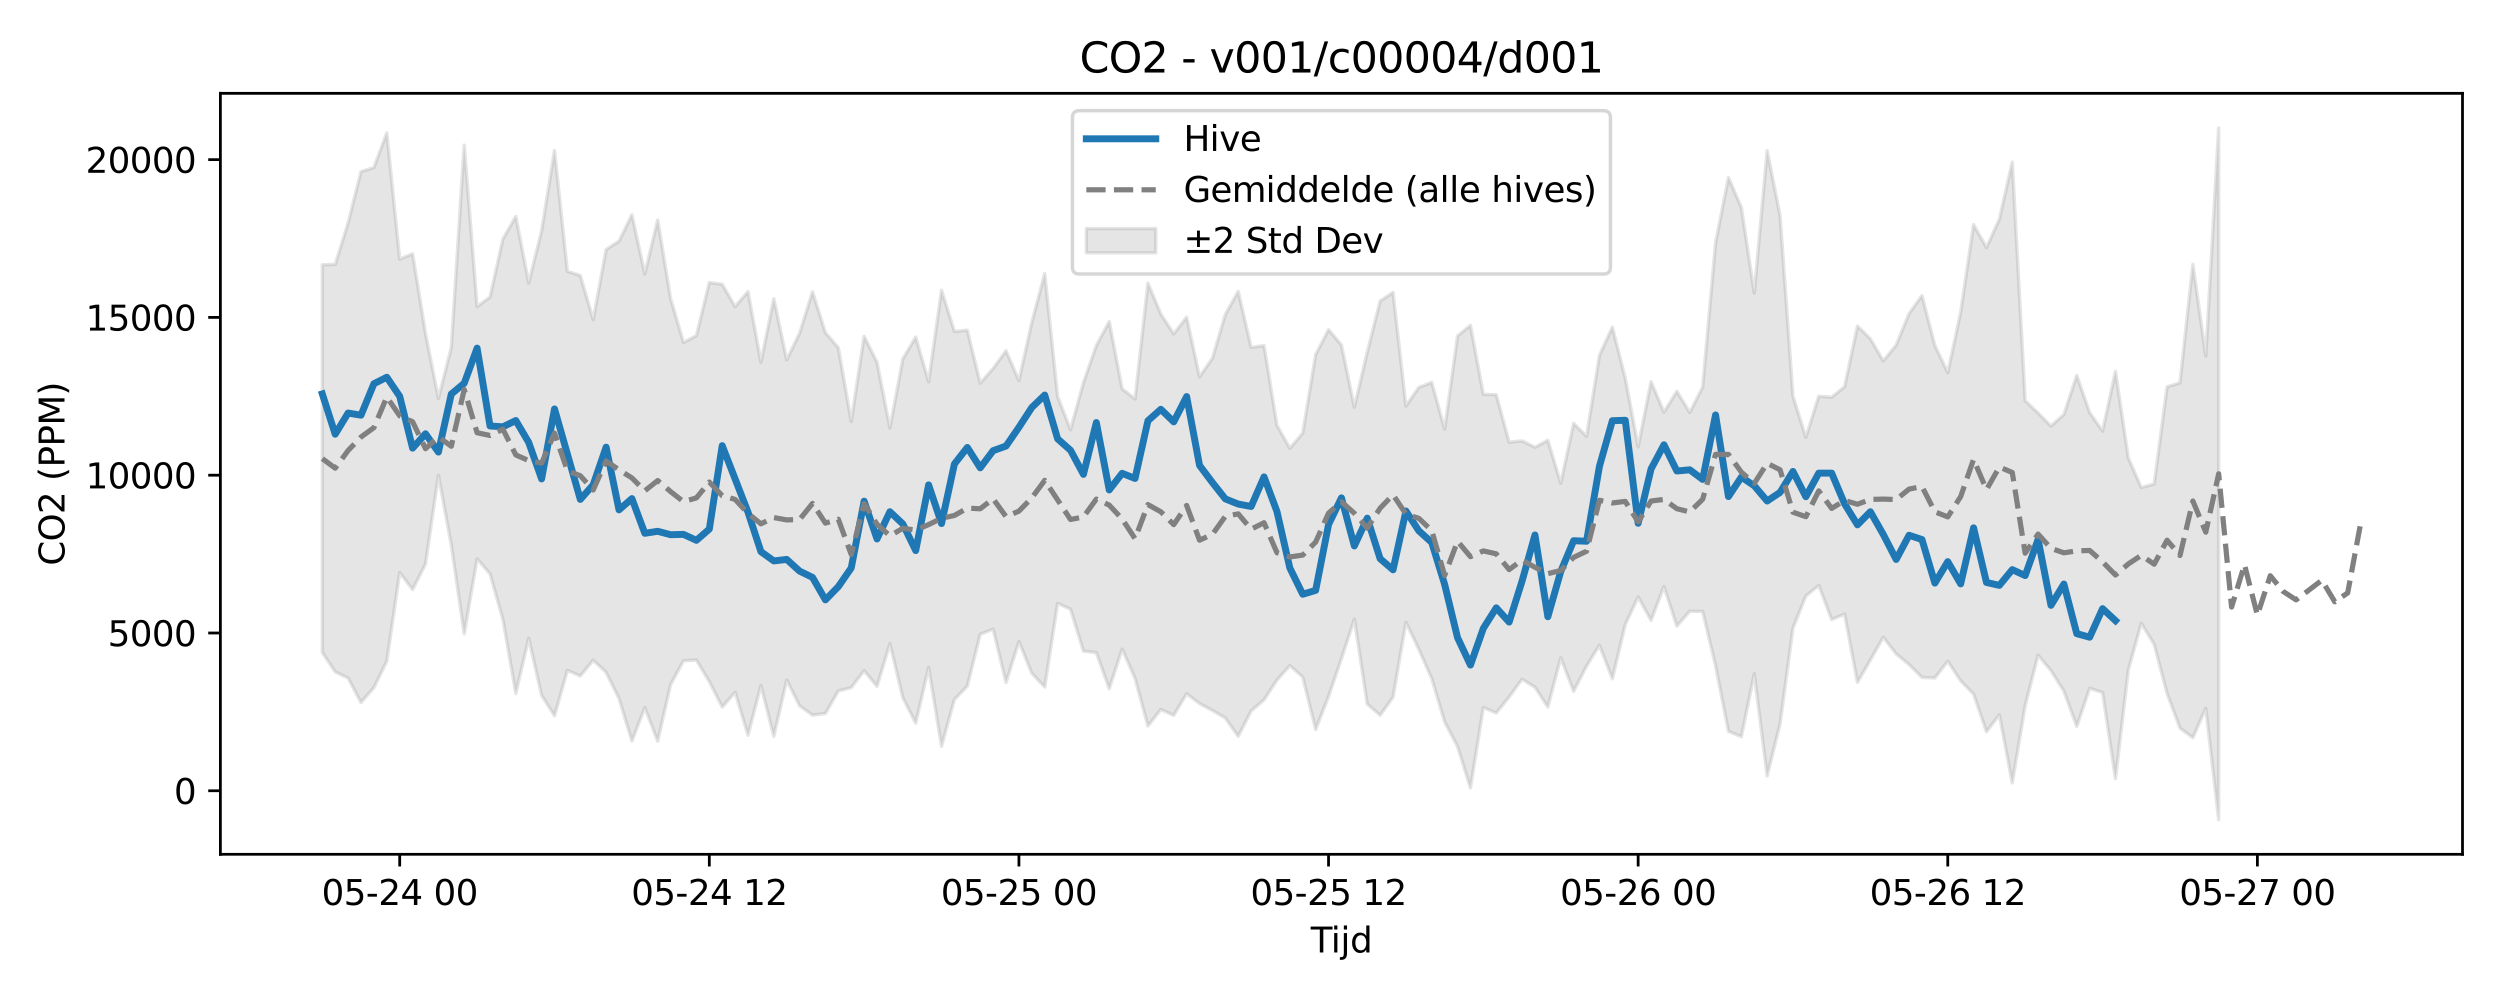 <?xml version="1.0" encoding="utf-8" standalone="no"?>
<!DOCTYPE svg PUBLIC "-//W3C//DTD SVG 1.1//EN"
  "http://www.w3.org/Graphics/SVG/1.1/DTD/svg11.dtd">
<svg xmlns:xlink="http://www.w3.org/1999/xlink" width="720pt" height="288pt" viewBox="0 0 720 288" xmlns="http://www.w3.org/2000/svg" version="1.1">
 <defs>
  <style type="text/css">*{stroke-linejoin: round; stroke-linecap: butt}</style>
 </defs>
 <g id="figure_1">
  <g id="patch_1">
   <path d="M 0 288 
L 720 288 
L 720 0 
L 0 0 
z
" style="fill: #ffffff"/>
  </g>
  <g id="axes_1">
   <g id="patch_2">
    <path d="M 63.47 246.04 
L 709.2 246.04 
L 709.2 26.88 
L 63.47 26.88 
z
" style="fill: #ffffff"/>
   </g>
   <g id="FillBetweenPolyCollection_1">
    <defs>
     <path id="mfb0bd719fb" d="M 92.821 -211.754 
L 92.821 -100.082 
L 96.537 -94.511 
L 100.252 -92.708 
L 103.967 -85.684 
L 107.683 -89.939 
L 111.398 -97.582 
L 115.114 -123.101 
L 118.829 -118.195 
L 122.544 -125.552 
L 126.26 -151.124 
L 129.975 -131.046 
L 133.69 -105.453 
L 137.406 -127.048 
L 141.121 -122.728 
L 144.836 -109.633 
L 148.552 -88.292 
L 152.267 -104.175 
L 155.983 -87.737 
L 159.698 -81.854 
L 163.413 -94.943 
L 167.129 -93.319 
L 170.844 -97.842 
L 174.559 -94.353 
L 178.275 -86.821 
L 181.99 -74.576 
L 185.705 -84.189 
L 189.421 -74.549 
L 193.136 -90.828 
L 196.852 -97.688 
L 200.567 -97.889 
L 204.282 -91.688 
L 207.998 -84.365 
L 211.713 -88.627 
L 215.428 -76.258 
L 219.144 -90.6 
L 222.859 -75.932 
L 226.574 -92.169 
L 230.29 -84.725 
L 234.005 -82.051 
L 237.721 -82.511 
L 241.436 -89.016 
L 245.151 -89.964 
L 248.867 -94.842 
L 252.582 -90.345 
L 256.297 -102.637 
L 260.013 -87.062 
L 263.728 -79.731 
L 267.443 -95.794 
L 271.159 -73.086 
L 274.874 -86.544 
L 278.589 -90.403 
L 282.305 -105.327 
L 286.02 -106.801 
L 289.736 -91.429 
L 293.451 -103.218 
L 297.166 -94.078 
L 300.882 -90.128 
L 304.597 -114.224 
L 308.312 -112.551 
L 312.028 -100.472 
L 315.743 -100.039 
L 319.458 -89.661 
L 323.174 -101.057 
L 326.889 -92.629 
L 330.605 -78.917 
L 334.32 -83.649 
L 338.035 -81.978 
L 341.751 -88.209 
L 345.466 -85.377 
L 349.181 -83.374 
L 352.897 -81.199 
L 356.612 -75.926 
L 360.327 -83.242 
L 364.043 -86.436 
L 367.758 -92.127 
L 371.474 -96.304 
L 375.189 -93.007 
L 378.904 -77.914 
L 382.62 -87.399 
L 386.335 -98.298 
L 390.05 -109.662 
L 393.766 -85.248 
L 397.481 -82.006 
L 401.196 -87.211 
L 404.912 -108.794 
L 408.627 -100.994 
L 412.343 -92.542 
L 416.058 -80.105 
L 419.773 -72.987 
L 423.489 -61.066 
L 427.204 -84.263 
L 430.919 -82.668 
L 434.635 -87.269 
L 438.35 -92.381 
L 442.065 -90.076 
L 445.781 -84.386 
L 449.496 -98.55 
L 453.212 -88.91 
L 456.927 -96.153 
L 460.642 -102.172 
L 464.358 -92.509 
L 468.073 -108.115 
L 471.788 -116.063 
L 475.504 -109.327 
L 479.219 -119.069 
L 482.934 -107.682 
L 486.65 -111.946 
L 490.365 -111.905 
L 494.081 -96.255 
L 497.796 -77.394 
L 501.511 -75.821 
L 505.227 -93.947 
L 508.942 -64.521 
L 512.657 -79.504 
L 516.373 -107.094 
L 520.088 -116.355 
L 523.803 -119.383 
L 527.519 -109.559 
L 531.234 -111.155 
L 534.949 -91.473 
L 538.665 -97.908 
L 542.38 -104.459 
L 546.096 -99.683 
L 549.811 -96.601 
L 553.526 -92.905 
L 557.242 -92.73 
L 560.957 -97.566 
L 564.672 -91.892 
L 568.388 -88.101 
L 572.103 -77.263 
L 575.818 -82.126 
L 579.534 -62.531 
L 583.249 -84.778 
L 586.965 -99.32 
L 590.68 -94.865 
L 594.395 -88.942 
L 598.111 -78.819 
L 601.826 -89.773 
L 605.541 -88.536 
L 609.257 -63.748 
L 612.972 -95.11 
L 616.687 -108.521 
L 620.403 -102.413 
L 624.118 -88.262 
L 627.834 -78.296 
L 631.549 -75.537 
L 635.264 -83.996 
L 638.98 -51.922 
L 638.98 -251.158 
L 638.98 -251.158 
L 635.264 -185.482 
L 631.549 -211.863 
L 627.834 -177.752 
L 624.118 -176.587 
L 620.403 -148.606 
L 616.687 -147.585 
L 612.972 -156.092 
L 609.257 -181.05 
L 605.541 -163.829 
L 601.826 -169.162 
L 598.111 -179.886 
L 594.395 -168.63 
L 590.68 -165.296 
L 586.965 -169.051 
L 583.249 -172.595 
L 579.534 -241.314 
L 575.818 -224.881 
L 572.103 -216.708 
L 568.388 -223.313 
L 564.672 -198.07 
L 560.957 -180.7 
L 557.242 -188.492 
L 553.526 -202.865 
L 549.811 -197.673 
L 546.096 -188.6 
L 542.38 -184.06 
L 538.665 -190.42 
L 534.949 -194.083 
L 531.234 -176.585 
L 527.519 -173.595 
L 523.803 -173.881 
L 520.088 -162.028 
L 516.373 -173.888 
L 512.657 -225.899 
L 508.942 -244.624 
L 505.227 -203.612 
L 501.511 -228.233 
L 497.796 -236.863 
L 494.081 -218.032 
L 490.365 -176.522 
L 486.65 -169.199 
L 482.934 -175.294 
L 479.219 -169.29 
L 475.504 -178.075 
L 471.788 -159.32 
L 468.073 -179.083 
L 464.358 -193.781 
L 460.642 -185.664 
L 456.927 -162.339 
L 453.212 -166.071 
L 449.496 -148.825 
L 445.781 -161.192 
L 442.065 -159.162 
L 438.35 -161.028 
L 434.635 -160.646 
L 430.919 -174.319 
L 427.204 -174.416 
L 423.489 -194.304 
L 419.773 -191.253 
L 416.058 -164.416 
L 412.343 -177.863 
L 408.627 -176.437 
L 404.912 -171.069 
L 401.196 -203.793 
L 397.481 -201.291 
L 393.766 -186.553 
L 390.05 -170.718 
L 386.335 -188.641 
L 382.62 -193.048 
L 378.904 -185.856 
L 375.189 -163.269 
L 371.474 -158.891 
L 367.758 -165.534 
L 364.043 -188.47 
L 360.327 -187.95 
L 356.612 -204.083 
L 352.897 -197.43 
L 349.181 -184.831 
L 345.466 -179.476 
L 341.751 -196.648 
L 338.035 -191.828 
L 334.32 -197.565 
L 330.605 -206.451 
L 326.889 -173.099 
L 323.174 -176.032 
L 319.458 -195.399 
L 315.743 -188.471 
L 312.028 -177.759 
L 308.312 -164.22 
L 304.597 -173.783 
L 300.882 -209.199 
L 297.166 -195.16 
L 293.451 -178.377 
L 289.736 -186.976 
L 286.02 -181.888 
L 282.305 -177.623 
L 278.589 -192.908 
L 274.874 -192.542 
L 271.159 -204.399 
L 267.443 -178.039 
L 263.728 -190.92 
L 260.013 -184.637 
L 256.297 -164.706 
L 252.582 -183.681 
L 248.867 -191.138 
L 245.151 -166.628 
L 241.436 -187.889 
L 237.721 -192.182 
L 234.005 -203.978 
L 230.29 -192.05 
L 226.574 -184.362 
L 222.859 -201.953 
L 219.144 -183.678 
L 215.428 -204.027 
L 211.713 -199.703 
L 207.998 -206.128 
L 204.282 -206.633 
L 200.567 -191.334 
L 196.852 -189.35 
L 193.136 -202.003 
L 189.421 -224.664 
L 185.705 -209.101 
L 181.99 -226.139 
L 178.275 -218.554 
L 174.559 -216.12 
L 170.844 -195.926 
L 167.129 -208.65 
L 163.413 -209.848 
L 159.698 -244.641 
L 155.983 -221.528 
L 152.267 -206.502 
L 148.552 -225.678 
L 144.836 -219.142 
L 141.121 -202.444 
L 137.406 -199.691 
L 133.69 -246.204 
L 129.975 -187.919 
L 126.26 -173.235 
L 122.544 -191.991 
L 118.829 -214.894 
L 115.114 -213.356 
L 111.398 -249.735 
L 107.683 -239.742 
L 103.967 -238.589 
L 100.252 -223.797 
L 96.537 -211.821 
L 92.821 -211.754 
z
" style="stroke: #808080; stroke-opacity: 0.2"/>
    </defs>
    <g clip-path="url(#p4676e4a6c6)">
     <use xlink:href="#mfb0bd719fb" x="0" y="288" style="fill: #808080; fill-opacity: 0.2; stroke: #808080; stroke-opacity: 0.2"/>
    </g>
   </g>
   <g id="matplotlib.axis_1">
    <g id="xtick_1">
     <g id="line2d_1">
      <defs>
       <path id="m310121b23c" d="M 0 0 
L 0 3.5 
" style="stroke: #000000; stroke-width: 0.8"/>
      </defs>
      <g>
       <use xlink:href="#m310121b23c" x="115.114" y="246.04" style="stroke: #000000; stroke-width: 0.8"/>
      </g>
     </g>
     <g id="text_1">
      <!-- 05-24 00 -->
      <g transform="translate(92.633 260.638) scale(0.1 -0.1)">
       <defs>
        <path id="DejaVuSans-30" d="M 2034 4250 
Q 1547 4250 1301 3770 
Q 1056 3291 1056 2328 
Q 1056 1369 1301 889 
Q 1547 409 2034 409 
Q 2525 409 2770 889 
Q 3016 1369 3016 2328 
Q 3016 3291 2770 3770 
Q 2525 4250 2034 4250 
z
M 2034 4750 
Q 2819 4750 3233 4129 
Q 3647 3509 3647 2328 
Q 3647 1150 3233 529 
Q 2819 -91 2034 -91 
Q 1250 -91 836 529 
Q 422 1150 422 2328 
Q 422 3509 836 4129 
Q 1250 4750 2034 4750 
z
" transform="scale(0.016)"/>
        <path id="DejaVuSans-35" d="M 691 4666 
L 3169 4666 
L 3169 4134 
L 1269 4134 
L 1269 2991 
Q 1406 3038 1543 3061 
Q 1681 3084 1819 3084 
Q 2600 3084 3056 2656 
Q 3513 2228 3513 1497 
Q 3513 744 3044 326 
Q 2575 -91 1722 -91 
Q 1428 -91 1123 -41 
Q 819 9 494 109 
L 494 744 
Q 775 591 1075 516 
Q 1375 441 1709 441 
Q 2250 441 2565 725 
Q 2881 1009 2881 1497 
Q 2881 1984 2565 2268 
Q 2250 2553 1709 2553 
Q 1456 2553 1204 2497 
Q 953 2441 691 2322 
L 691 4666 
z
" transform="scale(0.016)"/>
        <path id="DejaVuSans-2d" d="M 313 2009 
L 1997 2009 
L 1997 1497 
L 313 1497 
L 313 2009 
z
" transform="scale(0.016)"/>
        <path id="DejaVuSans-32" d="M 1228 531 
L 3431 531 
L 3431 0 
L 469 0 
L 469 531 
Q 828 903 1448 1529 
Q 2069 2156 2228 2338 
Q 2531 2678 2651 2914 
Q 2772 3150 2772 3378 
Q 2772 3750 2511 3984 
Q 2250 4219 1831 4219 
Q 1534 4219 1204 4116 
Q 875 4013 500 3803 
L 500 4441 
Q 881 4594 1212 4672 
Q 1544 4750 1819 4750 
Q 2544 4750 2975 4387 
Q 3406 4025 3406 3419 
Q 3406 3131 3298 2873 
Q 3191 2616 2906 2266 
Q 2828 2175 2409 1742 
Q 1991 1309 1228 531 
z
" transform="scale(0.016)"/>
        <path id="DejaVuSans-34" d="M 2419 4116 
L 825 1625 
L 2419 1625 
L 2419 4116 
z
M 2253 4666 
L 3047 4666 
L 3047 1625 
L 3713 1625 
L 3713 1100 
L 3047 1100 
L 3047 0 
L 2419 0 
L 2419 1100 
L 313 1100 
L 313 1709 
L 2253 4666 
z
" transform="scale(0.016)"/>
        <path id="DejaVuSans-20" transform="scale(0.016)"/>
       </defs>
       <use xlink:href="#DejaVuSans-30"/>
       <use xlink:href="#DejaVuSans-35" transform="translate(63.623 0)"/>
       <use xlink:href="#DejaVuSans-2d" transform="translate(127.246 0)"/>
       <use xlink:href="#DejaVuSans-32" transform="translate(163.33 0)"/>
       <use xlink:href="#DejaVuSans-34" transform="translate(226.953 0)"/>
       <use xlink:href="#DejaVuSans-20" transform="translate(290.576 0)"/>
       <use xlink:href="#DejaVuSans-30" transform="translate(322.363 0)"/>
       <use xlink:href="#DejaVuSans-30" transform="translate(385.986 0)"/>
      </g>
     </g>
    </g>
    <g id="xtick_2">
     <g id="line2d_2">
      <g>
       <use xlink:href="#m310121b23c" x="204.282" y="246.04" style="stroke: #000000; stroke-width: 0.8"/>
      </g>
     </g>
     <g id="text_2">
      <!-- 05-24 12 -->
      <g transform="translate(181.802 260.638) scale(0.1 -0.1)">
       <defs>
        <path id="DejaVuSans-31" d="M 794 531 
L 1825 531 
L 1825 4091 
L 703 3866 
L 703 4441 
L 1819 4666 
L 2450 4666 
L 2450 531 
L 3481 531 
L 3481 0 
L 794 0 
L 794 531 
z
" transform="scale(0.016)"/>
       </defs>
       <use xlink:href="#DejaVuSans-30"/>
       <use xlink:href="#DejaVuSans-35" transform="translate(63.623 0)"/>
       <use xlink:href="#DejaVuSans-2d" transform="translate(127.246 0)"/>
       <use xlink:href="#DejaVuSans-32" transform="translate(163.33 0)"/>
       <use xlink:href="#DejaVuSans-34" transform="translate(226.953 0)"/>
       <use xlink:href="#DejaVuSans-20" transform="translate(290.576 0)"/>
       <use xlink:href="#DejaVuSans-31" transform="translate(322.363 0)"/>
       <use xlink:href="#DejaVuSans-32" transform="translate(385.986 0)"/>
      </g>
     </g>
    </g>
    <g id="xtick_3">
     <g id="line2d_3">
      <g>
       <use xlink:href="#m310121b23c" x="293.451" y="246.04" style="stroke: #000000; stroke-width: 0.8"/>
      </g>
     </g>
     <g id="text_3">
      <!-- 05-25 00 -->
      <g transform="translate(270.97 260.638) scale(0.1 -0.1)">
       <use xlink:href="#DejaVuSans-30"/>
       <use xlink:href="#DejaVuSans-35" transform="translate(63.623 0)"/>
       <use xlink:href="#DejaVuSans-2d" transform="translate(127.246 0)"/>
       <use xlink:href="#DejaVuSans-32" transform="translate(163.33 0)"/>
       <use xlink:href="#DejaVuSans-35" transform="translate(226.953 0)"/>
       <use xlink:href="#DejaVuSans-20" transform="translate(290.576 0)"/>
       <use xlink:href="#DejaVuSans-30" transform="translate(322.363 0)"/>
       <use xlink:href="#DejaVuSans-30" transform="translate(385.986 0)"/>
      </g>
     </g>
    </g>
    <g id="xtick_4">
     <g id="line2d_4">
      <g>
       <use xlink:href="#m310121b23c" x="382.62" y="246.04" style="stroke: #000000; stroke-width: 0.8"/>
      </g>
     </g>
     <g id="text_4">
      <!-- 05-25 12 -->
      <g transform="translate(360.139 260.638) scale(0.1 -0.1)">
       <use xlink:href="#DejaVuSans-30"/>
       <use xlink:href="#DejaVuSans-35" transform="translate(63.623 0)"/>
       <use xlink:href="#DejaVuSans-2d" transform="translate(127.246 0)"/>
       <use xlink:href="#DejaVuSans-32" transform="translate(163.33 0)"/>
       <use xlink:href="#DejaVuSans-35" transform="translate(226.953 0)"/>
       <use xlink:href="#DejaVuSans-20" transform="translate(290.576 0)"/>
       <use xlink:href="#DejaVuSans-31" transform="translate(322.363 0)"/>
       <use xlink:href="#DejaVuSans-32" transform="translate(385.986 0)"/>
      </g>
     </g>
    </g>
    <g id="xtick_5">
     <g id="line2d_5">
      <g>
       <use xlink:href="#m310121b23c" x="471.788" y="246.04" style="stroke: #000000; stroke-width: 0.8"/>
      </g>
     </g>
     <g id="text_5">
      <!-- 05-26 00 -->
      <g transform="translate(449.308 260.638) scale(0.1 -0.1)">
       <defs>
        <path id="DejaVuSans-36" d="M 2113 2584 
Q 1688 2584 1439 2293 
Q 1191 2003 1191 1497 
Q 1191 994 1439 701 
Q 1688 409 2113 409 
Q 2538 409 2786 701 
Q 3034 994 3034 1497 
Q 3034 2003 2786 2293 
Q 2538 2584 2113 2584 
z
M 3366 4563 
L 3366 3988 
Q 3128 4100 2886 4159 
Q 2644 4219 2406 4219 
Q 1781 4219 1451 3797 
Q 1122 3375 1075 2522 
Q 1259 2794 1537 2939 
Q 1816 3084 2150 3084 
Q 2853 3084 3261 2657 
Q 3669 2231 3669 1497 
Q 3669 778 3244 343 
Q 2819 -91 2113 -91 
Q 1303 -91 875 529 
Q 447 1150 447 2328 
Q 447 3434 972 4092 
Q 1497 4750 2381 4750 
Q 2619 4750 2861 4703 
Q 3103 4656 3366 4563 
z
" transform="scale(0.016)"/>
       </defs>
       <use xlink:href="#DejaVuSans-30"/>
       <use xlink:href="#DejaVuSans-35" transform="translate(63.623 0)"/>
       <use xlink:href="#DejaVuSans-2d" transform="translate(127.246 0)"/>
       <use xlink:href="#DejaVuSans-32" transform="translate(163.33 0)"/>
       <use xlink:href="#DejaVuSans-36" transform="translate(226.953 0)"/>
       <use xlink:href="#DejaVuSans-20" transform="translate(290.576 0)"/>
       <use xlink:href="#DejaVuSans-30" transform="translate(322.363 0)"/>
       <use xlink:href="#DejaVuSans-30" transform="translate(385.986 0)"/>
      </g>
     </g>
    </g>
    <g id="xtick_6">
     <g id="line2d_6">
      <g>
       <use xlink:href="#m310121b23c" x="560.957" y="246.04" style="stroke: #000000; stroke-width: 0.8"/>
      </g>
     </g>
     <g id="text_6">
      <!-- 05-26 12 -->
      <g transform="translate(538.477 260.638) scale(0.1 -0.1)">
       <use xlink:href="#DejaVuSans-30"/>
       <use xlink:href="#DejaVuSans-35" transform="translate(63.623 0)"/>
       <use xlink:href="#DejaVuSans-2d" transform="translate(127.246 0)"/>
       <use xlink:href="#DejaVuSans-32" transform="translate(163.33 0)"/>
       <use xlink:href="#DejaVuSans-36" transform="translate(226.953 0)"/>
       <use xlink:href="#DejaVuSans-20" transform="translate(290.576 0)"/>
       <use xlink:href="#DejaVuSans-31" transform="translate(322.363 0)"/>
       <use xlink:href="#DejaVuSans-32" transform="translate(385.986 0)"/>
      </g>
     </g>
    </g>
    <g id="xtick_7">
     <g id="line2d_7">
      <g>
       <use xlink:href="#m310121b23c" x="650.126" y="246.04" style="stroke: #000000; stroke-width: 0.8"/>
      </g>
     </g>
     <g id="text_7">
      <!-- 05-27 00 -->
      <g transform="translate(627.645 260.638) scale(0.1 -0.1)">
       <defs>
        <path id="DejaVuSans-37" d="M 525 4666 
L 3525 4666 
L 3525 4397 
L 1831 0 
L 1172 0 
L 2766 4134 
L 525 4134 
L 525 4666 
z
" transform="scale(0.016)"/>
       </defs>
       <use xlink:href="#DejaVuSans-30"/>
       <use xlink:href="#DejaVuSans-35" transform="translate(63.623 0)"/>
       <use xlink:href="#DejaVuSans-2d" transform="translate(127.246 0)"/>
       <use xlink:href="#DejaVuSans-32" transform="translate(163.33 0)"/>
       <use xlink:href="#DejaVuSans-37" transform="translate(226.953 0)"/>
       <use xlink:href="#DejaVuSans-20" transform="translate(290.576 0)"/>
       <use xlink:href="#DejaVuSans-30" transform="translate(322.363 0)"/>
       <use xlink:href="#DejaVuSans-30" transform="translate(385.986 0)"/>
      </g>
     </g>
    </g>
    <g id="text_8">
     <!-- Tijd -->
     <g transform="translate(377.485 274.317) scale(0.1 -0.1)">
      <defs>
       <path id="DejaVuSans-54" d="M -19 4666 
L 3928 4666 
L 3928 4134 
L 2272 4134 
L 2272 0 
L 1638 0 
L 1638 4134 
L -19 4134 
L -19 4666 
z
" transform="scale(0.016)"/>
       <path id="DejaVuSans-69" d="M 603 3500 
L 1178 3500 
L 1178 0 
L 603 0 
L 603 3500 
z
M 603 4863 
L 1178 4863 
L 1178 4134 
L 603 4134 
L 603 4863 
z
" transform="scale(0.016)"/>
       <path id="DejaVuSans-6a" d="M 603 3500 
L 1178 3500 
L 1178 -63 
Q 1178 -731 923 -1031 
Q 669 -1331 103 -1331 
L -116 -1331 
L -116 -844 
L 38 -844 
Q 366 -844 484 -692 
Q 603 -541 603 -63 
L 603 3500 
z
M 603 4863 
L 1178 4863 
L 1178 4134 
L 603 4134 
L 603 4863 
z
" transform="scale(0.016)"/>
       <path id="DejaVuSans-64" d="M 2906 2969 
L 2906 4863 
L 3481 4863 
L 3481 0 
L 2906 0 
L 2906 525 
Q 2725 213 2448 61 
Q 2172 -91 1784 -91 
Q 1150 -91 751 415 
Q 353 922 353 1747 
Q 353 2572 751 3078 
Q 1150 3584 1784 3584 
Q 2172 3584 2448 3432 
Q 2725 3281 2906 2969 
z
M 947 1747 
Q 947 1113 1208 752 
Q 1469 391 1925 391 
Q 2381 391 2643 752 
Q 2906 1113 2906 1747 
Q 2906 2381 2643 2742 
Q 2381 3103 1925 3103 
Q 1469 3103 1208 2742 
Q 947 2381 947 1747 
z
" transform="scale(0.016)"/>
      </defs>
      <use xlink:href="#DejaVuSans-54"/>
      <use xlink:href="#DejaVuSans-69" transform="translate(57.959 0)"/>
      <use xlink:href="#DejaVuSans-6a" transform="translate(85.742 0)"/>
      <use xlink:href="#DejaVuSans-64" transform="translate(113.525 0)"/>
     </g>
    </g>
   </g>
   <g id="matplotlib.axis_2">
    <g id="ytick_1">
     <g id="line2d_8">
      <defs>
       <path id="mcb2cb88c87" d="M 0 0 
L -3.5 0 
" style="stroke: #000000; stroke-width: 0.8"/>
      </defs>
      <g>
       <use xlink:href="#mcb2cb88c87" x="63.47" y="227.74" style="stroke: #000000; stroke-width: 0.8"/>
      </g>
     </g>
     <g id="text_9">
      <!-- 0 -->
      <g transform="translate(50.108 231.539) scale(0.1 -0.1)">
       <use xlink:href="#DejaVuSans-30"/>
      </g>
     </g>
    </g>
    <g id="ytick_2">
     <g id="line2d_9">
      <g>
       <use xlink:href="#mcb2cb88c87" x="63.47" y="182.299" style="stroke: #000000; stroke-width: 0.8"/>
      </g>
     </g>
     <g id="text_10">
      <!-- 5000 -->
      <g transform="translate(31.02 186.098) scale(0.1 -0.1)">
       <use xlink:href="#DejaVuSans-35"/>
       <use xlink:href="#DejaVuSans-30" transform="translate(63.623 0)"/>
       <use xlink:href="#DejaVuSans-30" transform="translate(127.246 0)"/>
       <use xlink:href="#DejaVuSans-30" transform="translate(190.869 0)"/>
      </g>
     </g>
    </g>
    <g id="ytick_3">
     <g id="line2d_10">
      <g>
       <use xlink:href="#mcb2cb88c87" x="63.47" y="136.857" style="stroke: #000000; stroke-width: 0.8"/>
      </g>
     </g>
     <g id="text_11">
      <!-- 10000 -->
      <g transform="translate(24.657 140.656) scale(0.1 -0.1)">
       <use xlink:href="#DejaVuSans-31"/>
       <use xlink:href="#DejaVuSans-30" transform="translate(63.623 0)"/>
       <use xlink:href="#DejaVuSans-30" transform="translate(127.246 0)"/>
       <use xlink:href="#DejaVuSans-30" transform="translate(190.869 0)"/>
       <use xlink:href="#DejaVuSans-30" transform="translate(254.492 0)"/>
      </g>
     </g>
    </g>
    <g id="ytick_4">
     <g id="line2d_11">
      <g>
       <use xlink:href="#mcb2cb88c87" x="63.47" y="91.415" style="stroke: #000000; stroke-width: 0.8"/>
      </g>
     </g>
     <g id="text_12">
      <!-- 15000 -->
      <g transform="translate(24.657 95.214) scale(0.1 -0.1)">
       <use xlink:href="#DejaVuSans-31"/>
       <use xlink:href="#DejaVuSans-35" transform="translate(63.623 0)"/>
       <use xlink:href="#DejaVuSans-30" transform="translate(127.246 0)"/>
       <use xlink:href="#DejaVuSans-30" transform="translate(190.869 0)"/>
       <use xlink:href="#DejaVuSans-30" transform="translate(254.492 0)"/>
      </g>
     </g>
    </g>
    <g id="ytick_5">
     <g id="line2d_12">
      <g>
       <use xlink:href="#mcb2cb88c87" x="63.47" y="45.973" style="stroke: #000000; stroke-width: 0.8"/>
      </g>
     </g>
     <g id="text_13">
      <!-- 20000 -->
      <g transform="translate(24.657 49.773) scale(0.1 -0.1)">
       <use xlink:href="#DejaVuSans-32"/>
       <use xlink:href="#DejaVuSans-30" transform="translate(63.623 0)"/>
       <use xlink:href="#DejaVuSans-30" transform="translate(127.246 0)"/>
       <use xlink:href="#DejaVuSans-30" transform="translate(190.869 0)"/>
       <use xlink:href="#DejaVuSans-30" transform="translate(254.492 0)"/>
      </g>
     </g>
    </g>
    <g id="text_14">
     <!-- CO2 (PPM) -->
     <g transform="translate(18.578 162.903) rotate(-90) scale(0.1 -0.1)">
      <defs>
       <path id="DejaVuSans-43" d="M 4122 4306 
L 4122 3641 
Q 3803 3938 3442 4084 
Q 3081 4231 2675 4231 
Q 1875 4231 1450 3742 
Q 1025 3253 1025 2328 
Q 1025 1406 1450 917 
Q 1875 428 2675 428 
Q 3081 428 3442 575 
Q 3803 722 4122 1019 
L 4122 359 
Q 3791 134 3420 21 
Q 3050 -91 2638 -91 
Q 1578 -91 968 557 
Q 359 1206 359 2328 
Q 359 3453 968 4101 
Q 1578 4750 2638 4750 
Q 3056 4750 3426 4639 
Q 3797 4528 4122 4306 
z
" transform="scale(0.016)"/>
       <path id="DejaVuSans-4f" d="M 2522 4238 
Q 1834 4238 1429 3725 
Q 1025 3213 1025 2328 
Q 1025 1447 1429 934 
Q 1834 422 2522 422 
Q 3209 422 3611 934 
Q 4013 1447 4013 2328 
Q 4013 3213 3611 3725 
Q 3209 4238 2522 4238 
z
M 2522 4750 
Q 3503 4750 4090 4092 
Q 4678 3434 4678 2328 
Q 4678 1225 4090 567 
Q 3503 -91 2522 -91 
Q 1538 -91 948 565 
Q 359 1222 359 2328 
Q 359 3434 948 4092 
Q 1538 4750 2522 4750 
z
" transform="scale(0.016)"/>
       <path id="DejaVuSans-28" d="M 1984 4856 
Q 1566 4138 1362 3434 
Q 1159 2731 1159 2009 
Q 1159 1288 1364 580 
Q 1569 -128 1984 -844 
L 1484 -844 
Q 1016 -109 783 600 
Q 550 1309 550 2009 
Q 550 2706 781 3412 
Q 1013 4119 1484 4856 
L 1984 4856 
z
" transform="scale(0.016)"/>
       <path id="DejaVuSans-50" d="M 1259 4147 
L 1259 2394 
L 2053 2394 
Q 2494 2394 2734 2622 
Q 2975 2850 2975 3272 
Q 2975 3691 2734 3919 
Q 2494 4147 2053 4147 
L 1259 4147 
z
M 628 4666 
L 2053 4666 
Q 2838 4666 3239 4311 
Q 3641 3956 3641 3272 
Q 3641 2581 3239 2228 
Q 2838 1875 2053 1875 
L 1259 1875 
L 1259 0 
L 628 0 
L 628 4666 
z
" transform="scale(0.016)"/>
       <path id="DejaVuSans-4d" d="M 628 4666 
L 1569 4666 
L 2759 1491 
L 3956 4666 
L 4897 4666 
L 4897 0 
L 4281 0 
L 4281 4097 
L 3078 897 
L 2444 897 
L 1241 4097 
L 1241 0 
L 628 0 
L 628 4666 
z
" transform="scale(0.016)"/>
       <path id="DejaVuSans-29" d="M 513 4856 
L 1013 4856 
Q 1481 4119 1714 3412 
Q 1947 2706 1947 2009 
Q 1947 1309 1714 600 
Q 1481 -109 1013 -844 
L 513 -844 
Q 928 -128 1133 580 
Q 1338 1288 1338 2009 
Q 1338 2731 1133 3434 
Q 928 4138 513 4856 
z
" transform="scale(0.016)"/>
      </defs>
      <use xlink:href="#DejaVuSans-43"/>
      <use xlink:href="#DejaVuSans-4f" transform="translate(69.824 0)"/>
      <use xlink:href="#DejaVuSans-32" transform="translate(148.535 0)"/>
      <use xlink:href="#DejaVuSans-20" transform="translate(212.158 0)"/>
      <use xlink:href="#DejaVuSans-28" transform="translate(243.945 0)"/>
      <use xlink:href="#DejaVuSans-50" transform="translate(282.959 0)"/>
      <use xlink:href="#DejaVuSans-50" transform="translate(343.262 0)"/>
      <use xlink:href="#DejaVuSans-4d" transform="translate(403.564 0)"/>
      <use xlink:href="#DejaVuSans-29" transform="translate(489.844 0)"/>
     </g>
    </g>
   </g>
   <g id="line2d_13">
    <path d="M 92.821 113.445 
L 96.537 125.051 
L 100.252 118.956 
L 103.967 119.58 
L 107.683 110.513 
L 111.398 108.647 
L 115.114 114.136 
L 118.829 129.065 
L 122.544 124.933 
L 126.26 130.195 
L 129.975 113.488 
L 133.69 110.379 
L 137.406 100.264 
L 141.121 122.679 
L 144.836 122.924 
L 148.552 121.113 
L 152.267 127.414 
L 155.983 137.92 
L 159.698 117.78 
L 167.129 143.828 
L 170.844 139.611 
L 174.559 128.786 
L 178.275 146.833 
L 181.99 143.6 
L 185.705 153.588 
L 189.421 153.013 
L 193.136 153.997 
L 196.852 153.904 
L 200.567 155.615 
L 204.282 152.38 
L 207.998 128.356 
L 215.428 147.521 
L 219.144 158.869 
L 222.859 161.547 
L 226.574 161.114 
L 230.29 164.485 
L 234.005 166.291 
L 237.721 172.762 
L 241.436 168.954 
L 245.151 163.577 
L 248.867 144.343 
L 252.582 155.212 
L 256.297 147.381 
L 260.013 150.889 
L 263.728 158.566 
L 267.443 139.653 
L 271.159 150.783 
L 274.874 133.618 
L 278.589 128.871 
L 282.305 134.73 
L 286.02 129.789 
L 289.736 128.465 
L 293.451 123.058 
L 297.166 117.344 
L 300.882 113.772 
L 304.597 126.387 
L 308.312 129.683 
L 312.028 136.611 
L 315.743 121.698 
L 319.458 141.101 
L 323.174 136.318 
L 326.889 137.793 
L 330.605 121.173 
L 334.32 117.88 
L 338.035 121.488 
L 341.751 114.221 
L 345.466 134.036 
L 349.181 138.984 
L 352.897 143.682 
L 356.612 145.17 
L 360.327 145.863 
L 364.043 137.342 
L 367.758 147.302 
L 371.474 163.58 
L 375.189 171.147 
L 378.904 170.029 
L 382.62 151.062 
L 386.335 143.388 
L 390.05 157.236 
L 393.766 149.238 
L 397.481 160.908 
L 401.196 164.107 
L 404.912 147.169 
L 408.627 152.874 
L 412.343 156.239 
L 416.058 168.315 
L 419.773 183.644 
L 423.489 191.532 
L 427.204 180.957 
L 430.919 175.064 
L 434.635 179.16 
L 438.35 167.36 
L 442.065 154.076 
L 445.781 177.618 
L 449.496 164.576 
L 453.212 155.721 
L 456.927 155.879 
L 460.642 134.288 
L 464.358 121.167 
L 468.073 121.037 
L 471.788 150.701 
L 475.504 135.066 
L 479.219 128.102 
L 482.934 135.648 
L 486.65 135.303 
L 490.365 138.069 
L 494.081 119.507 
L 497.796 143.016 
L 501.511 137.408 
L 505.227 139.898 
L 508.942 144.294 
L 512.657 141.81 
L 516.373 135.775 
L 520.088 143.058 
L 523.803 136.257 
L 527.519 136.263 
L 531.234 145.085 
L 534.949 151.156 
L 538.665 147.381 
L 542.38 153.916 
L 546.096 161.126 
L 549.811 154.152 
L 553.526 155.388 
L 557.242 167.93 
L 560.957 161.756 
L 564.672 168.155 
L 568.388 152.012 
L 572.103 167.748 
L 575.818 168.584 
L 579.534 164.058 
L 583.249 165.761 
L 586.965 155.358 
L 590.68 174.334 
L 594.395 168.2 
L 598.111 182.499 
L 601.826 183.516 
L 605.541 175.294 
L 609.257 178.742 
L 609.257 178.742 
" clip-path="url(#p4676e4a6c6)" style="fill: none; stroke: #1f77b4; stroke-width: 2; stroke-linecap: square"/>
   </g>
   <g id="line2d_14">
    <path d="M 92.821 132.082 
L 96.537 134.834 
L 100.252 129.747 
L 103.967 125.864 
L 107.683 123.159 
L 111.398 114.342 
L 115.114 119.771 
L 118.829 121.455 
L 122.544 129.228 
L 126.26 125.821 
L 129.975 128.517 
L 133.69 112.171 
L 137.406 124.631 
L 141.121 125.414 
L 144.836 123.612 
L 148.552 131.015 
L 152.267 132.661 
L 155.983 133.367 
L 159.698 124.753 
L 163.413 135.605 
L 167.129 137.015 
L 170.844 141.116 
L 174.559 132.764 
L 178.275 135.313 
L 181.99 137.642 
L 185.705 141.355 
L 189.421 138.394 
L 193.136 141.584 
L 196.852 144.481 
L 200.567 143.389 
L 204.282 138.839 
L 207.998 142.753 
L 211.713 143.835 
L 215.428 147.858 
L 219.144 150.861 
L 222.859 149.057 
L 226.574 149.735 
L 230.29 149.612 
L 234.005 144.985 
L 237.721 150.653 
L 241.436 149.548 
L 245.151 159.704 
L 248.867 145.01 
L 252.582 150.987 
L 256.297 154.329 
L 260.013 152.151 
L 263.728 152.674 
L 267.443 151.084 
L 271.159 149.257 
L 274.874 148.457 
L 278.589 146.344 
L 282.305 146.525 
L 286.02 143.655 
L 289.736 148.797 
L 293.451 147.202 
L 297.166 143.381 
L 300.882 138.336 
L 308.312 149.614 
L 312.028 148.885 
L 315.743 143.745 
L 319.458 145.47 
L 323.174 149.456 
L 326.889 155.136 
L 330.605 145.316 
L 334.32 147.393 
L 338.035 151.097 
L 341.751 145.572 
L 345.466 155.574 
L 349.181 153.897 
L 352.897 148.685 
L 356.612 147.995 
L 360.327 152.404 
L 364.043 150.547 
L 367.758 159.169 
L 371.474 160.403 
L 375.189 159.862 
L 378.904 156.115 
L 382.62 147.776 
L 386.335 144.53 
L 390.05 147.81 
L 393.766 152.1 
L 397.481 146.351 
L 401.196 142.498 
L 404.912 148.068 
L 408.627 149.285 
L 412.343 152.797 
L 416.058 165.74 
L 419.773 155.88 
L 423.489 160.315 
L 427.204 158.661 
L 430.919 159.506 
L 434.635 164.043 
L 438.35 161.295 
L 442.065 163.381 
L 445.781 165.211 
L 449.496 164.312 
L 453.212 160.51 
L 456.927 158.754 
L 460.642 144.082 
L 464.358 144.855 
L 468.073 144.401 
L 471.788 150.309 
L 475.504 144.299 
L 479.219 143.821 
L 482.934 146.512 
L 486.65 147.427 
L 490.365 143.787 
L 494.081 130.857 
L 497.796 130.872 
L 501.511 135.973 
L 505.227 139.22 
L 508.942 133.427 
L 512.657 135.298 
L 516.373 147.509 
L 520.088 148.809 
L 523.803 141.368 
L 527.519 146.423 
L 531.234 144.13 
L 534.949 145.222 
L 538.665 143.836 
L 542.38 143.741 
L 546.096 143.859 
L 549.811 140.863 
L 553.526 140.115 
L 557.242 147.389 
L 560.957 148.867 
L 564.672 143.019 
L 568.388 132.293 
L 572.103 141.015 
L 575.818 134.496 
L 579.534 136.077 
L 583.249 159.314 
L 586.965 153.814 
L 590.68 157.92 
L 594.395 159.214 
L 598.111 158.647 
L 601.826 158.533 
L 605.541 161.817 
L 609.257 165.601 
L 612.972 162.399 
L 616.687 159.947 
L 620.403 162.491 
L 624.118 155.576 
L 627.834 159.976 
L 631.549 144.3 
L 635.264 153.261 
L 638.98 136.46 
L 642.695 174.831 
L 646.41 162.628 
L 650.126 177.148 
L 653.841 165.815 
L 657.556 170.332 
L 661.272 172.756 
L 668.703 167.106 
L 672.418 173.316 
L 676.133 170.759 
L 679.849 150.839 
L 679.849 150.839 
" clip-path="url(#p4676e4a6c6)" style="fill: none; stroke-dasharray: 5.55,2.4; stroke-dashoffset: 0; stroke: #808080; stroke-width: 1.5"/>
   </g>
   <g id="patch_3">
    <path d="M 63.47 246.04 
L 63.47 26.88 
" style="fill: none; stroke: #000000; stroke-width: 0.8; stroke-linejoin: miter; stroke-linecap: square"/>
   </g>
   <g id="patch_4">
    <path d="M 709.2 246.04 
L 709.2 26.88 
" style="fill: none; stroke: #000000; stroke-width: 0.8; stroke-linejoin: miter; stroke-linecap: square"/>
   </g>
   <g id="patch_5">
    <path d="M 63.47 246.04 
L 709.2 246.04 
" style="fill: none; stroke: #000000; stroke-width: 0.8; stroke-linejoin: miter; stroke-linecap: square"/>
   </g>
   <g id="patch_6">
    <path d="M 63.47 26.88 
L 709.2 26.88 
" style="fill: none; stroke: #000000; stroke-width: 0.8; stroke-linejoin: miter; stroke-linecap: square"/>
   </g>
   <g id="text_15">
    <!-- CO2 - v001/c00004/d001 -->
    <g transform="translate(310.932 20.88) scale(0.12 -0.12)">
     <defs>
      <path id="DejaVuSans-76" d="M 191 3500 
L 800 3500 
L 1894 563 
L 2988 3500 
L 3597 3500 
L 2284 0 
L 1503 0 
L 191 3500 
z
" transform="scale(0.016)"/>
      <path id="DejaVuSans-2f" d="M 1625 4666 
L 2156 4666 
L 531 -594 
L 0 -594 
L 1625 4666 
z
" transform="scale(0.016)"/>
      <path id="DejaVuSans-63" d="M 3122 3366 
L 3122 2828 
Q 2878 2963 2633 3030 
Q 2388 3097 2138 3097 
Q 1578 3097 1268 2742 
Q 959 2388 959 1747 
Q 959 1106 1268 751 
Q 1578 397 2138 397 
Q 2388 397 2633 464 
Q 2878 531 3122 666 
L 3122 134 
Q 2881 22 2623 -34 
Q 2366 -91 2075 -91 
Q 1284 -91 818 406 
Q 353 903 353 1747 
Q 353 2603 823 3093 
Q 1294 3584 2113 3584 
Q 2378 3584 2631 3529 
Q 2884 3475 3122 3366 
z
" transform="scale(0.016)"/>
     </defs>
     <use xlink:href="#DejaVuSans-43"/>
     <use xlink:href="#DejaVuSans-4f" transform="translate(69.824 0)"/>
     <use xlink:href="#DejaVuSans-32" transform="translate(148.535 0)"/>
     <use xlink:href="#DejaVuSans-20" transform="translate(212.158 0)"/>
     <use xlink:href="#DejaVuSans-2d" transform="translate(243.945 0)"/>
     <use xlink:href="#DejaVuSans-20" transform="translate(280.029 0)"/>
     <use xlink:href="#DejaVuSans-76" transform="translate(311.816 0)"/>
     <use xlink:href="#DejaVuSans-30" transform="translate(370.996 0)"/>
     <use xlink:href="#DejaVuSans-30" transform="translate(434.619 0)"/>
     <use xlink:href="#DejaVuSans-31" transform="translate(498.242 0)"/>
     <use xlink:href="#DejaVuSans-2f" transform="translate(561.865 0)"/>
     <use xlink:href="#DejaVuSans-63" transform="translate(595.557 0)"/>
     <use xlink:href="#DejaVuSans-30" transform="translate(650.537 0)"/>
     <use xlink:href="#DejaVuSans-30" transform="translate(714.16 0)"/>
     <use xlink:href="#DejaVuSans-30" transform="translate(777.783 0)"/>
     <use xlink:href="#DejaVuSans-30" transform="translate(841.406 0)"/>
     <use xlink:href="#DejaVuSans-34" transform="translate(905.029 0)"/>
     <use xlink:href="#DejaVuSans-2f" transform="translate(968.652 0)"/>
     <use xlink:href="#DejaVuSans-64" transform="translate(1002.344 0)"/>
     <use xlink:href="#DejaVuSans-30" transform="translate(1065.82 0)"/>
     <use xlink:href="#DejaVuSans-30" transform="translate(1129.443 0)"/>
     <use xlink:href="#DejaVuSans-31" transform="translate(1193.066 0)"/>
    </g>
   </g>
   <g id="legend_1">
    <g id="patch_7">
     <path d="M 310.863 78.914 
L 461.807 78.914 
Q 463.807 78.914 463.807 76.914 
L 463.807 33.88 
Q 463.807 31.88 461.807 31.88 
L 310.863 31.88 
Q 308.863 31.88 308.863 33.88 
L 308.863 76.914 
Q 308.863 78.914 310.863 78.914 
z
" style="fill: #ffffff; opacity: 0.8; stroke: #cccccc; stroke-linejoin: miter"/>
    </g>
    <g id="line2d_15">
     <path d="M 312.863 39.978 
L 322.863 39.978 
L 332.863 39.978 
" style="fill: none; stroke: #1f77b4; stroke-width: 2; stroke-linecap: square"/>
    </g>
    <g id="text_16">
     <!-- Hive -->
     <g transform="translate(340.863 43.478) scale(0.1 -0.1)">
      <defs>
       <path id="DejaVuSans-48" d="M 628 4666 
L 1259 4666 
L 1259 2753 
L 3553 2753 
L 3553 4666 
L 4184 4666 
L 4184 0 
L 3553 0 
L 3553 2222 
L 1259 2222 
L 1259 0 
L 628 0 
L 628 4666 
z
" transform="scale(0.016)"/>
       <path id="DejaVuSans-65" d="M 3597 1894 
L 3597 1613 
L 953 1613 
Q 991 1019 1311 708 
Q 1631 397 2203 397 
Q 2534 397 2845 478 
Q 3156 559 3463 722 
L 3463 178 
Q 3153 47 2828 -22 
Q 2503 -91 2169 -91 
Q 1331 -91 842 396 
Q 353 884 353 1716 
Q 353 2575 817 3079 
Q 1281 3584 2069 3584 
Q 2775 3584 3186 3129 
Q 3597 2675 3597 1894 
z
M 3022 2063 
Q 3016 2534 2758 2815 
Q 2500 3097 2075 3097 
Q 1594 3097 1305 2825 
Q 1016 2553 972 2059 
L 3022 2063 
z
" transform="scale(0.016)"/>
      </defs>
      <use xlink:href="#DejaVuSans-48"/>
      <use xlink:href="#DejaVuSans-69" transform="translate(75.195 0)"/>
      <use xlink:href="#DejaVuSans-76" transform="translate(102.979 0)"/>
      <use xlink:href="#DejaVuSans-65" transform="translate(162.158 0)"/>
     </g>
    </g>
    <g id="line2d_16">
     <path d="M 312.863 54.657 
L 322.863 54.657 
L 332.863 54.657 
" style="fill: none; stroke-dasharray: 5.55,2.4; stroke-dashoffset: 0; stroke: #808080; stroke-width: 1.5"/>
    </g>
    <g id="text_17">
     <!-- Gemiddelde (alle hives) -->
     <g transform="translate(340.863 58.157) scale(0.1 -0.1)">
      <defs>
       <path id="DejaVuSans-47" d="M 3809 666 
L 3809 1919 
L 2778 1919 
L 2778 2438 
L 4434 2438 
L 4434 434 
Q 4069 175 3628 42 
Q 3188 -91 2688 -91 
Q 1594 -91 976 548 
Q 359 1188 359 2328 
Q 359 3472 976 4111 
Q 1594 4750 2688 4750 
Q 3144 4750 3555 4637 
Q 3966 4525 4313 4306 
L 4313 3634 
Q 3963 3931 3569 4081 
Q 3175 4231 2741 4231 
Q 1884 4231 1454 3753 
Q 1025 3275 1025 2328 
Q 1025 1384 1454 906 
Q 1884 428 2741 428 
Q 3075 428 3337 486 
Q 3600 544 3809 666 
z
" transform="scale(0.016)"/>
       <path id="DejaVuSans-6d" d="M 3328 2828 
Q 3544 3216 3844 3400 
Q 4144 3584 4550 3584 
Q 5097 3584 5394 3201 
Q 5691 2819 5691 2113 
L 5691 0 
L 5113 0 
L 5113 2094 
Q 5113 2597 4934 2840 
Q 4756 3084 4391 3084 
Q 3944 3084 3684 2787 
Q 3425 2491 3425 1978 
L 3425 0 
L 2847 0 
L 2847 2094 
Q 2847 2600 2669 2842 
Q 2491 3084 2119 3084 
Q 1678 3084 1418 2786 
Q 1159 2488 1159 1978 
L 1159 0 
L 581 0 
L 581 3500 
L 1159 3500 
L 1159 2956 
Q 1356 3278 1631 3431 
Q 1906 3584 2284 3584 
Q 2666 3584 2933 3390 
Q 3200 3197 3328 2828 
z
" transform="scale(0.016)"/>
       <path id="DejaVuSans-6c" d="M 603 4863 
L 1178 4863 
L 1178 0 
L 603 0 
L 603 4863 
z
" transform="scale(0.016)"/>
       <path id="DejaVuSans-61" d="M 2194 1759 
Q 1497 1759 1228 1600 
Q 959 1441 959 1056 
Q 959 750 1161 570 
Q 1363 391 1709 391 
Q 2188 391 2477 730 
Q 2766 1069 2766 1631 
L 2766 1759 
L 2194 1759 
z
M 3341 1997 
L 3341 0 
L 2766 0 
L 2766 531 
Q 2569 213 2275 61 
Q 1981 -91 1556 -91 
Q 1019 -91 701 211 
Q 384 513 384 1019 
Q 384 1609 779 1909 
Q 1175 2209 1959 2209 
L 2766 2209 
L 2766 2266 
Q 2766 2663 2505 2880 
Q 2244 3097 1772 3097 
Q 1472 3097 1187 3025 
Q 903 2953 641 2809 
L 641 3341 
Q 956 3463 1253 3523 
Q 1550 3584 1831 3584 
Q 2591 3584 2966 3190 
Q 3341 2797 3341 1997 
z
" transform="scale(0.016)"/>
       <path id="DejaVuSans-68" d="M 3513 2113 
L 3513 0 
L 2938 0 
L 2938 2094 
Q 2938 2591 2744 2837 
Q 2550 3084 2163 3084 
Q 1697 3084 1428 2787 
Q 1159 2491 1159 1978 
L 1159 0 
L 581 0 
L 581 4863 
L 1159 4863 
L 1159 2956 
Q 1366 3272 1645 3428 
Q 1925 3584 2291 3584 
Q 2894 3584 3203 3211 
Q 3513 2838 3513 2113 
z
" transform="scale(0.016)"/>
       <path id="DejaVuSans-73" d="M 2834 3397 
L 2834 2853 
Q 2591 2978 2328 3040 
Q 2066 3103 1784 3103 
Q 1356 3103 1142 2972 
Q 928 2841 928 2578 
Q 928 2378 1081 2264 
Q 1234 2150 1697 2047 
L 1894 2003 
Q 2506 1872 2764 1633 
Q 3022 1394 3022 966 
Q 3022 478 2636 193 
Q 2250 -91 1575 -91 
Q 1294 -91 989 -36 
Q 684 19 347 128 
L 347 722 
Q 666 556 975 473 
Q 1284 391 1588 391 
Q 1994 391 2212 530 
Q 2431 669 2431 922 
Q 2431 1156 2273 1281 
Q 2116 1406 1581 1522 
L 1381 1569 
Q 847 1681 609 1914 
Q 372 2147 372 2553 
Q 372 3047 722 3315 
Q 1072 3584 1716 3584 
Q 2034 3584 2315 3537 
Q 2597 3491 2834 3397 
z
" transform="scale(0.016)"/>
      </defs>
      <use xlink:href="#DejaVuSans-47"/>
      <use xlink:href="#DejaVuSans-65" transform="translate(77.49 0)"/>
      <use xlink:href="#DejaVuSans-6d" transform="translate(139.014 0)"/>
      <use xlink:href="#DejaVuSans-69" transform="translate(236.426 0)"/>
      <use xlink:href="#DejaVuSans-64" transform="translate(264.209 0)"/>
      <use xlink:href="#DejaVuSans-64" transform="translate(327.686 0)"/>
      <use xlink:href="#DejaVuSans-65" transform="translate(391.162 0)"/>
      <use xlink:href="#DejaVuSans-6c" transform="translate(452.686 0)"/>
      <use xlink:href="#DejaVuSans-64" transform="translate(480.469 0)"/>
      <use xlink:href="#DejaVuSans-65" transform="translate(543.945 0)"/>
      <use xlink:href="#DejaVuSans-20" transform="translate(605.469 0)"/>
      <use xlink:href="#DejaVuSans-28" transform="translate(637.256 0)"/>
      <use xlink:href="#DejaVuSans-61" transform="translate(676.27 0)"/>
      <use xlink:href="#DejaVuSans-6c" transform="translate(737.549 0)"/>
      <use xlink:href="#DejaVuSans-6c" transform="translate(765.332 0)"/>
      <use xlink:href="#DejaVuSans-65" transform="translate(793.115 0)"/>
      <use xlink:href="#DejaVuSans-20" transform="translate(854.639 0)"/>
      <use xlink:href="#DejaVuSans-68" transform="translate(886.426 0)"/>
      <use xlink:href="#DejaVuSans-69" transform="translate(949.805 0)"/>
      <use xlink:href="#DejaVuSans-76" transform="translate(977.588 0)"/>
      <use xlink:href="#DejaVuSans-65" transform="translate(1036.768 0)"/>
      <use xlink:href="#DejaVuSans-73" transform="translate(1098.291 0)"/>
      <use xlink:href="#DejaVuSans-29" transform="translate(1150.391 0)"/>
     </g>
    </g>
    <g id="patch_8">
     <path d="M 312.863 72.835 
L 332.863 72.835 
L 332.863 65.835 
L 312.863 65.835 
z
" style="fill: #808080; fill-opacity: 0.2; stroke: #808080; stroke-opacity: 0.2; stroke-linejoin: miter"/>
    </g>
    <g id="text_18">
     <!-- ±2 Std Dev -->
     <g transform="translate(340.863 72.835) scale(0.1 -0.1)">
      <defs>
       <path id="DejaVuSans-b1" d="M 2944 4013 
L 2944 2803 
L 4684 2803 
L 4684 2272 
L 2944 2272 
L 2944 1063 
L 2419 1063 
L 2419 2272 
L 678 2272 
L 678 2803 
L 2419 2803 
L 2419 4013 
L 2944 4013 
z
M 678 531 
L 4684 531 
L 4684 0 
L 678 0 
L 678 531 
z
" transform="scale(0.016)"/>
       <path id="DejaVuSans-53" d="M 3425 4513 
L 3425 3897 
Q 3066 4069 2747 4153 
Q 2428 4238 2131 4238 
Q 1616 4238 1336 4038 
Q 1056 3838 1056 3469 
Q 1056 3159 1242 3001 
Q 1428 2844 1947 2747 
L 2328 2669 
Q 3034 2534 3370 2195 
Q 3706 1856 3706 1288 
Q 3706 609 3251 259 
Q 2797 -91 1919 -91 
Q 1588 -91 1214 -16 
Q 841 59 441 206 
L 441 856 
Q 825 641 1194 531 
Q 1563 422 1919 422 
Q 2459 422 2753 634 
Q 3047 847 3047 1241 
Q 3047 1584 2836 1778 
Q 2625 1972 2144 2069 
L 1759 2144 
Q 1053 2284 737 2584 
Q 422 2884 422 3419 
Q 422 4038 858 4394 
Q 1294 4750 2059 4750 
Q 2388 4750 2728 4690 
Q 3069 4631 3425 4513 
z
" transform="scale(0.016)"/>
       <path id="DejaVuSans-74" d="M 1172 4494 
L 1172 3500 
L 2356 3500 
L 2356 3053 
L 1172 3053 
L 1172 1153 
Q 1172 725 1289 603 
Q 1406 481 1766 481 
L 2356 481 
L 2356 0 
L 1766 0 
Q 1100 0 847 248 
Q 594 497 594 1153 
L 594 3053 
L 172 3053 
L 172 3500 
L 594 3500 
L 594 4494 
L 1172 4494 
z
" transform="scale(0.016)"/>
       <path id="DejaVuSans-44" d="M 1259 4147 
L 1259 519 
L 2022 519 
Q 2988 519 3436 956 
Q 3884 1394 3884 2338 
Q 3884 3275 3436 3711 
Q 2988 4147 2022 4147 
L 1259 4147 
z
M 628 4666 
L 1925 4666 
Q 3281 4666 3915 4102 
Q 4550 3538 4550 2338 
Q 4550 1131 3912 565 
Q 3275 0 1925 0 
L 628 0 
L 628 4666 
z
" transform="scale(0.016)"/>
      </defs>
      <use xlink:href="#DejaVuSans-b1"/>
      <use xlink:href="#DejaVuSans-32" transform="translate(83.789 0)"/>
      <use xlink:href="#DejaVuSans-20" transform="translate(147.412 0)"/>
      <use xlink:href="#DejaVuSans-53" transform="translate(179.199 0)"/>
      <use xlink:href="#DejaVuSans-74" transform="translate(242.676 0)"/>
      <use xlink:href="#DejaVuSans-64" transform="translate(281.885 0)"/>
      <use xlink:href="#DejaVuSans-20" transform="translate(345.361 0)"/>
      <use xlink:href="#DejaVuSans-44" transform="translate(377.148 0)"/>
      <use xlink:href="#DejaVuSans-65" transform="translate(454.15 0)"/>
      <use xlink:href="#DejaVuSans-76" transform="translate(515.674 0)"/>
     </g>
    </g>
   </g>
  </g>
 </g>
 <defs>
  <clipPath id="p4676e4a6c6">
   <rect x="63.47" y="26.88" width="645.73" height="219.16"/>
  </clipPath>
 </defs>
</svg>
